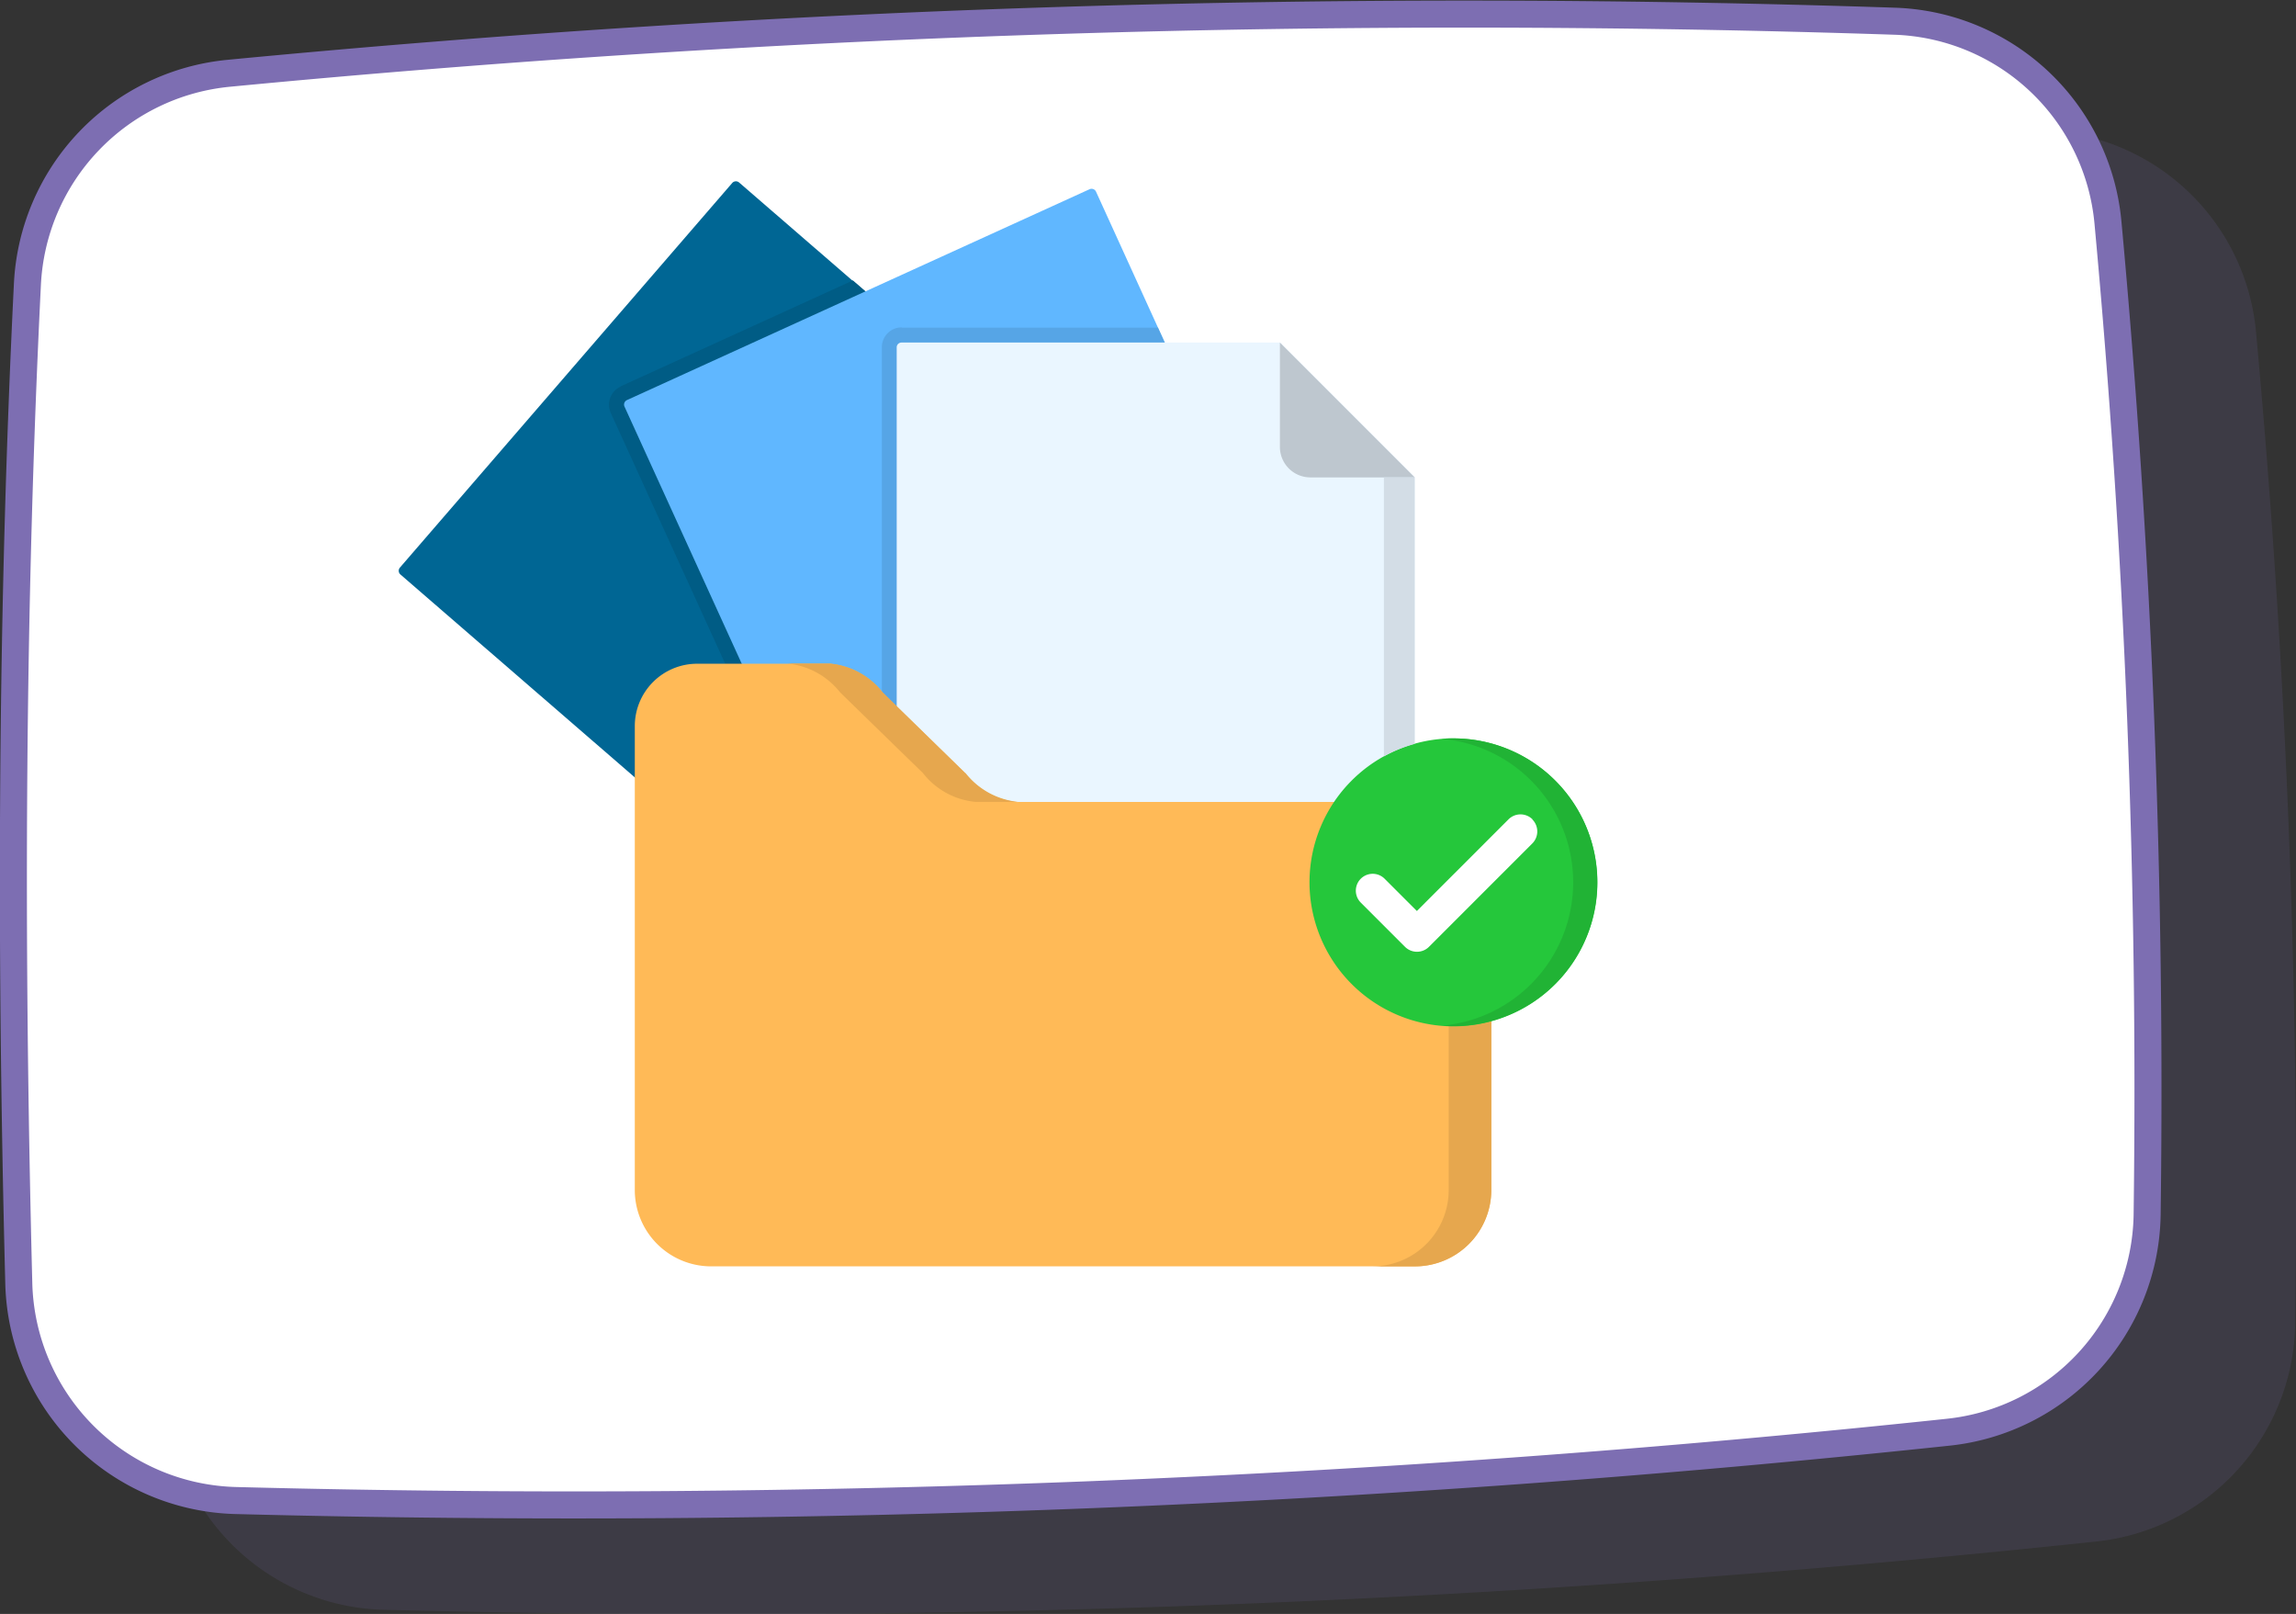 <svg xmlns="http://www.w3.org/2000/svg" width="127.423" height="89.548" viewBox="0 0 127.423 89.548">
  <rect x="0" y="0" width="127.423" height="89.548" fill="#333333" stroke="none"/>
  <g id="Grupo_1101503" data-name="Grupo 1101503" transform="translate(11838.965 12120.998)">
    <g id="Grupo_1098976" data-name="Grupo 1098976" transform="translate(-11877.245 -12180.61)">
      <path id="Trazado_873094" data-name="Trazado 873094" d="M165.656,133.1a521.824,521.824,0,0,0-2.177-55.111,12.3,12.3,0,0,0-11.774-11.133,718.636,718.636,0,0,0-92.48,2.884A12.364,12.364,0,0,0,48.018,81.474c-.873,17.691-.976,35.993-.477,55.42a12.364,12.364,0,0,0,12.08,12.039,722.552,722.552,0,0,0,94.969-3.788A12.329,12.329,0,0,0,165.656,133.1Z" fill="#7d6eb2" opacity="0.15" style="mix-blend-mode: multiply;isolation: isolate"/>
      <path id="Trazado_873095" data-name="Trazado 873095" d="M157.441,127.035a522.081,522.081,0,0,0-2.177-55.11,12.3,12.3,0,0,0-11.775-11.134A718.621,718.621,0,0,0,51.01,63.675,12.366,12.366,0,0,0,39.8,75.411c-.873,17.691-.976,35.992-.477,55.419A12.364,12.364,0,0,0,51.4,142.87a722.567,722.567,0,0,0,94.97-3.788A12.331,12.331,0,0,0,157.441,127.035Z" fill="#fff"/>
      <path id="Trazado_873096" data-name="Trazado 873096" d="M157.441,127.035a522.081,522.081,0,0,0-2.177-55.11,12.3,12.3,0,0,0-11.775-11.134A718.621,718.621,0,0,0,51.01,63.675,12.366,12.366,0,0,0,39.8,75.411c-.873,17.691-.976,35.992-.477,55.419A12.364,12.364,0,0,0,51.4,142.87a722.567,722.567,0,0,0,94.97-3.788A12.331,12.331,0,0,0,157.441,127.035Z" fill="none" stroke="#7d6eb2" stroke-linecap="round" stroke-linejoin="round" stroke-width="1.5"/>
    </g>
    <g id="_2documentation_copia" data-name="2documentation copia" transform="translate(-11823.868 -12141.67)">
      <g id="Grupo_1099639" data-name="Grupo 1099639" transform="translate(7.032 30.732)">
        <path id="Trazado_874303" data-name="Trazado 874303" d="M7.094,52.169,25.543,30.821a.271.271,0,0,1,.374-.027L53.25,54.44a.271.271,0,0,1,.027.374h0L34.815,76.162a.271.271,0,0,1-.374.027L7.121,52.543a.271.271,0,0,1-.027-.374Z" transform="translate(-7.032 -30.732)" fill="#006694" fill-rule="evenodd"/>
        <path id="Trazado_874304" data-name="Trazado 874304" d="M95.007,77.778,107.9,71.9l21.041,18.2a.271.271,0,0,1,.027.374h0L110.5,111.817a.271.271,0,0,1-.374.027l-1.309-1.136L94.459,79.247a1.105,1.105,0,0,1,.548-1.456h0Z" transform="translate(-82.694 -66.4)" fill="#005c85" fill-rule="evenodd"/>
        <path id="Trazado_874305" data-name="Trazado 874305" d="M100.764,45.533l25.676-11.7a.273.273,0,0,1,.361.134l14.989,32.89a.286.286,0,0,1-.134.361l-25.676,11.7a.265.265,0,0,1-.347-.134l-15-32.89a.273.273,0,0,1,.134-.361Z" transform="translate(-88.103 -33.393)" fill="#60b7ff" fill-rule="evenodd"/>
        <path id="Trazado_874306" data-name="Trazado 874306" d="M208.8,91.413h14.227l11.556,25.342a.286.286,0,0,1-.134.361l-25.676,11.7a.265.265,0,0,1-.347-.134l-.721-1.59V92.509a1.1,1.1,0,0,1,1.1-1.109h0Z" transform="translate(-180.893 -83.295)" fill="#56a5e6" fill-rule="evenodd"/>
        <path id="Trazado_874307" data-name="Trazado 874307" d="M214.167,97.7h21.014l7.468,7.468V134.1a.268.268,0,0,1-.267.267H214.167a.268.268,0,0,1-.267-.267V97.967A.268.268,0,0,1,214.167,97.7Z" transform="translate(-186.264 -88.754)" fill="#eaf6ff" fill-rule="evenodd"/>
        <path id="Trazado_874308" data-name="Trazado 874308" d="M373.1,97.7v5.8a1.693,1.693,0,0,0,1.683,1.683h5.8l-7.468-7.468Z" transform="translate(-324.197 -88.754)" fill="#bec7cf" fill-rule="evenodd"/>
        <path id="Trazado_874309" data-name="Trazado 874309" d="M126.354,238.768H148.41a4.239,4.239,0,0,1,4.221,4.221v17.327a4.239,4.239,0,0,1-4.221,4.221H109.321a4.239,4.239,0,0,1-4.221-4.221V234.56a3.461,3.461,0,0,1,3.46-3.46h7.361a4.243,4.243,0,0,1,2.926,1.6l4.582,4.475a4.19,4.19,0,0,0,2.926,1.6h0Z" transform="translate(-91.999 -204.333)" fill="#ffba57" fill-rule="evenodd"/>
        <path id="Trazado_874310" data-name="Trazado 874310" d="M203.314,239.39A4.207,4.207,0,0,1,205.2,242.9V260.23a4.239,4.239,0,0,1-4.221,4.221h2.365a4.239,4.239,0,0,0,4.221-4.221V242.9a4.23,4.23,0,0,0-4.221-4.221h-2.365a4.108,4.108,0,0,1,2.324.708h.013Zm-24.941-2.311-3.807-3.714-.775-.761a4.19,4.19,0,0,0-2.926-1.6H168.5a4.243,4.243,0,0,1,2.926,1.6l3.139,3.059,1.456,1.416a4.19,4.19,0,0,0,2.926,1.6h2.365a4.243,4.243,0,0,1-2.926-1.6h-.013Z" transform="translate(-146.929 -204.246)" fill="#e6a74e" fill-rule="evenodd"/>
        <path id="Trazado_874311" data-name="Trazado 874311" d="M393.389,278.078a7.989,7.989,0,1,0-7.989-7.989h0A8,8,0,0,0,393.389,278.078Z" transform="translate(-334.854 -231.191)" fill="#25c73b" fill-rule="evenodd"/>
        <path id="Trazado_874312" data-name="Trazado 874312" d="M440.113,262.127a7.986,7.986,0,0,1,.4,15.871c-.134.013-.267.04-.4.04.134,0,.267.013.4.027h.267a7.982,7.982,0,0,0,0-15.964,5.806,5.806,0,0,0-.681.027h.013Z" transform="translate(-382.246 -231.191)" fill="#21b335" fill-rule="evenodd"/>
        <path id="Trazado_874313" data-name="Trazado 874313" d="M416.3,153.7v15.483a7.655,7.655,0,0,1,1.71-.695V153.7Z" transform="translate(-361.626 -137.273)" fill="#d3dde6" fill-rule="evenodd"/>
      </g>
      <path id="Trazado_874314" data-name="Trazado 874314" d="M414.471,293.945a.944.944,0,0,0-1.323,0h0l-5.09,5.09-1.79-1.79a.935.935,0,0,0-1.323,1.323l2.458,2.458a.943.943,0,0,0,1.323,0h0l5.744-5.744a.944.944,0,0,0,0-1.323h0Z" transform="translate(-344.522 -227.816)" fill="#fff"/>
    </g>
  </g>
</svg>
